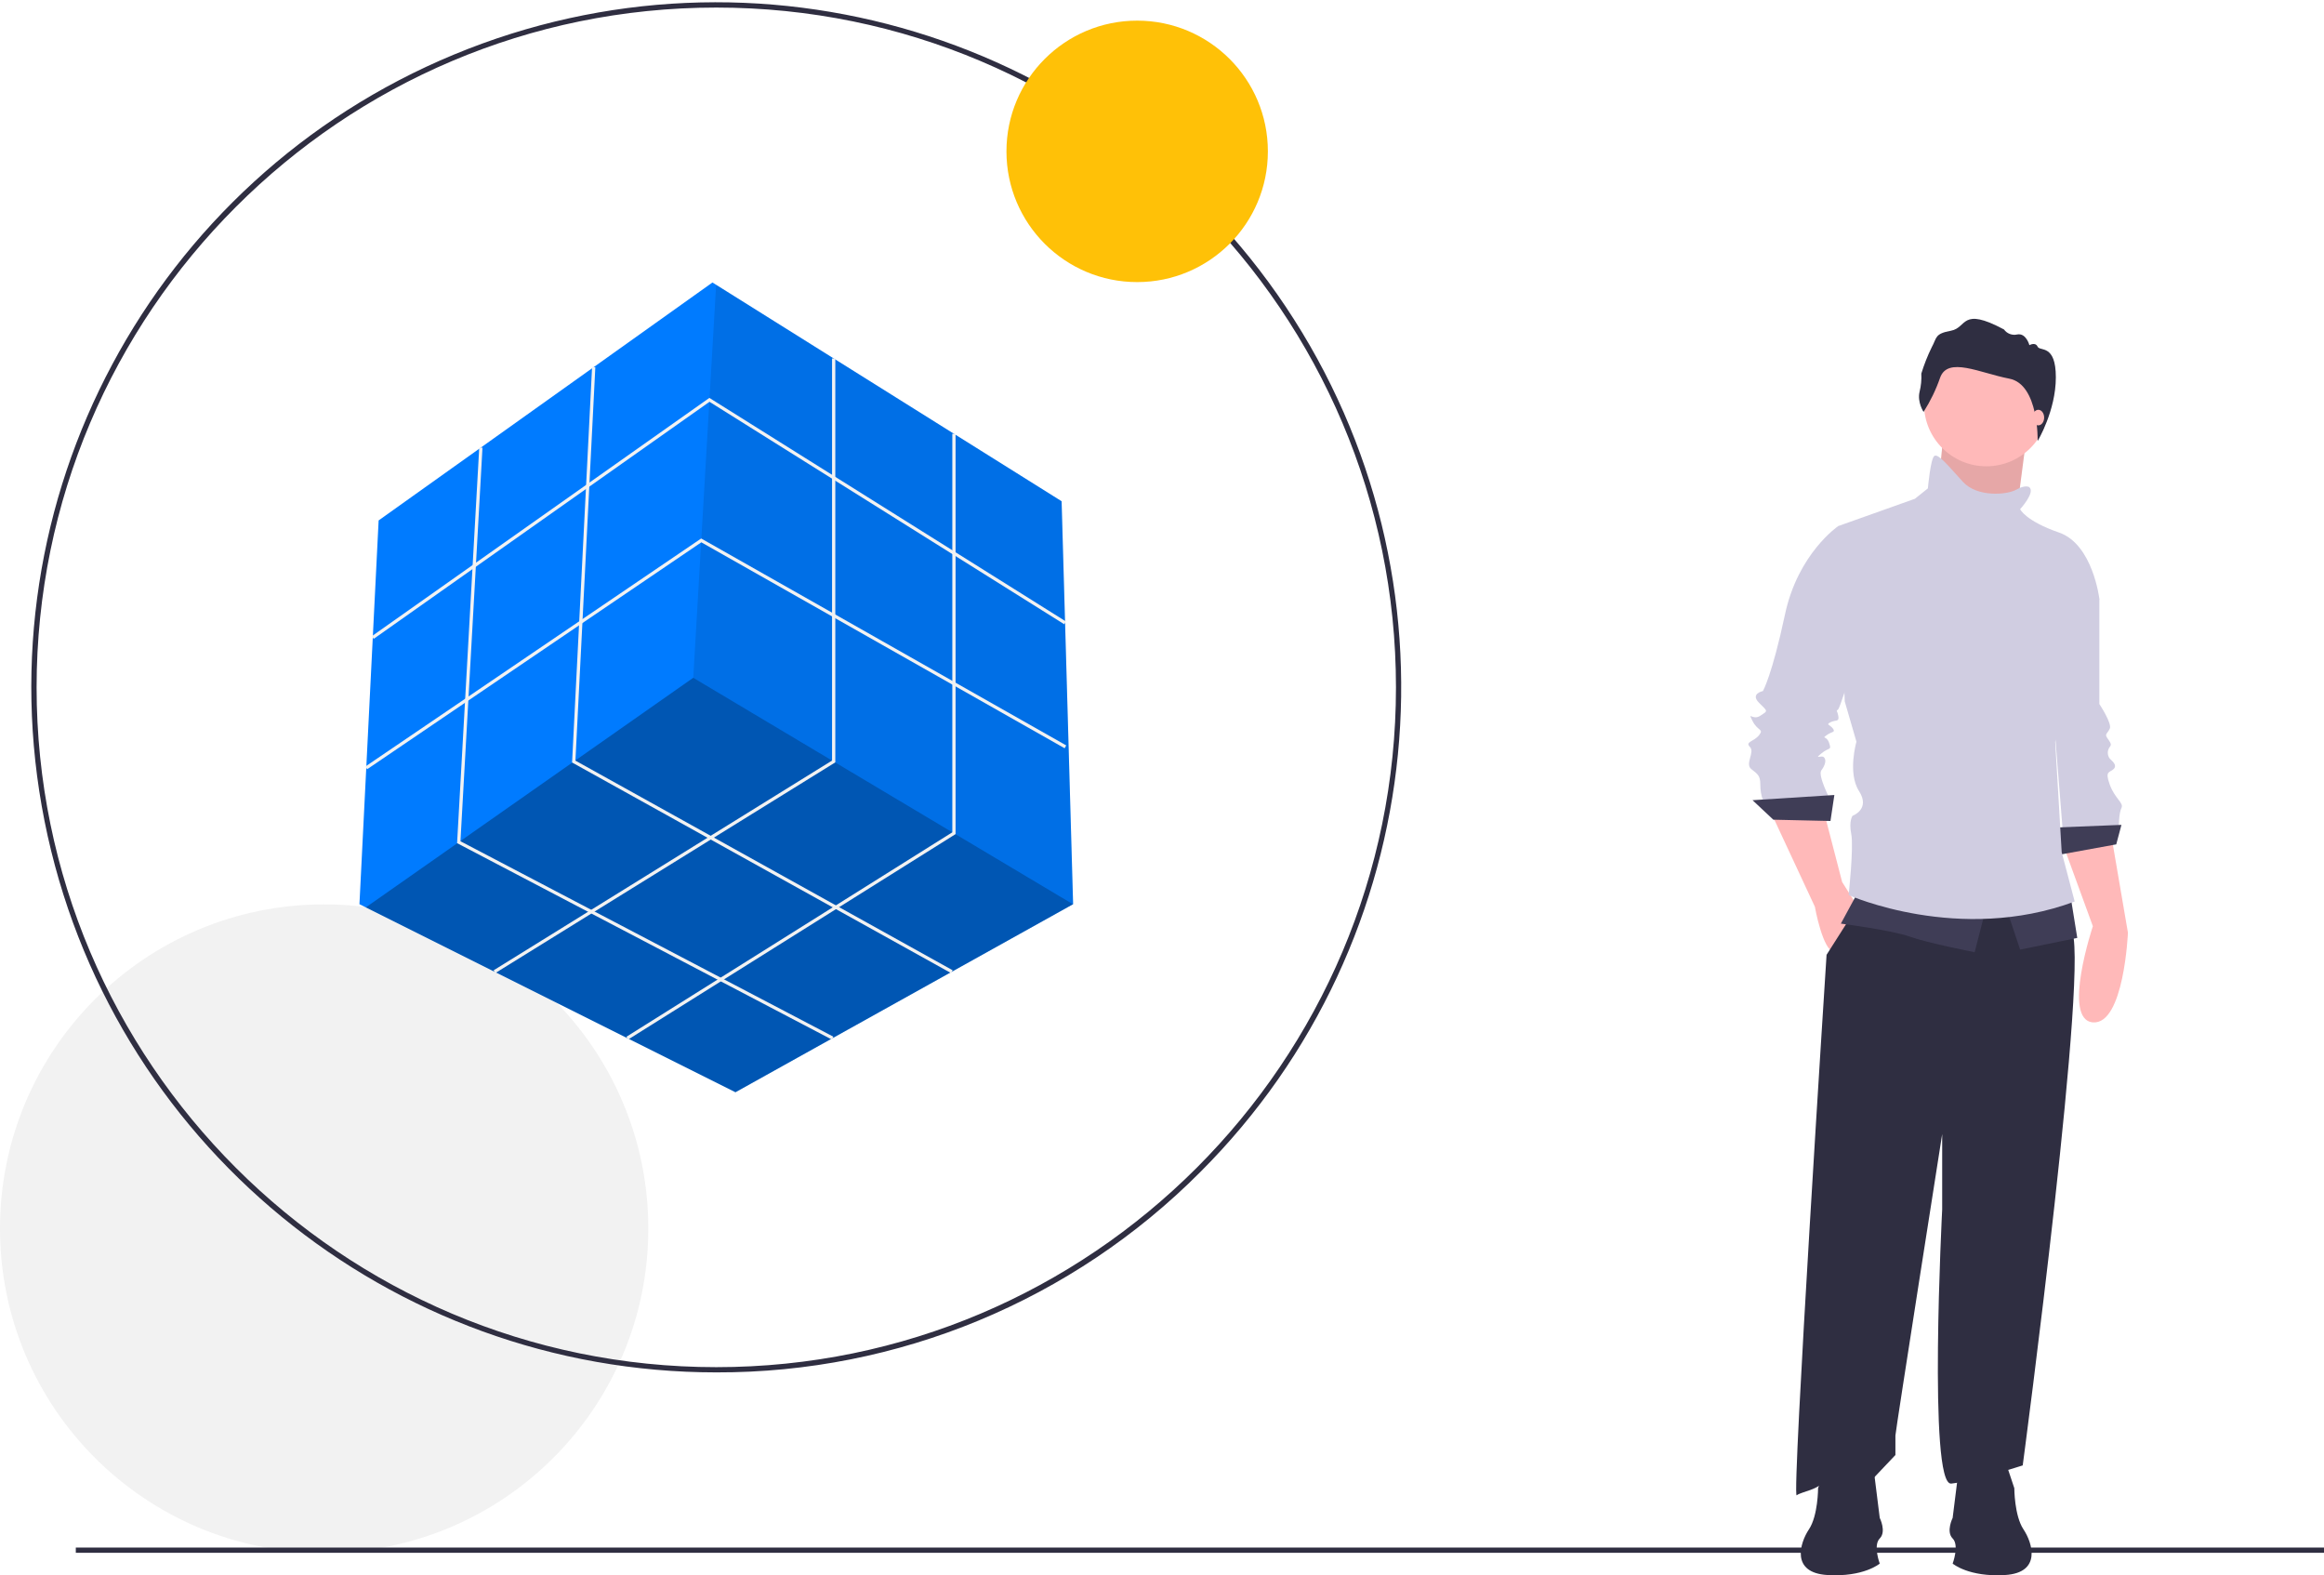 <?xml version="1.0" encoding="UTF-8"?>
<svg width="996px" height="675px" viewBox="0 0 996 675" version="1.1" xmlns="http://www.w3.org/2000/svg" xmlns:xlink="http://www.w3.org/1999/xlink">
    <!-- Generator: Sketch 59.1 (86144) - https://sketch.com -->
    <title>undraw_solution_mindset_34bi</title>
    <desc>Created with Sketch.</desc>
    <g id="Page-1" stroke="none" stroke-width="1" fill="none" fill-rule="evenodd">
        <g id="undraw_solution_mindset_34bi" fill-rule="nonzero">
            <circle id="Oval" fill="#F2F2F2" cx="138.925" cy="526.449" r="138.925"></circle>
            <path d="M306.979,588.07 C166.94,588.07 46.403,489.148 19.083,351.8 C-8.238,214.453 65.268,76.933 194.646,23.343 C324.024,-30.248 473.242,15.017 551.043,131.454 C628.844,247.892 613.56,403.073 514.538,502.095 C459.611,557.323 384.871,588.282 306.979,588.07 Z M306.979,3.241 C146.359,3.241 15.685,133.914 15.685,294.534 C15.685,455.154 146.359,585.828 306.979,585.828 C467.598,585.828 598.272,455.154 598.272,294.534 C598.272,133.914 467.598,3.241 306.979,3.241 Z" id="Shape" fill="#2F2E41"></path>
            <polygon id="Path" fill="#007BFF" points="459.908 387.443 459.875 387.46 315.201 468.019 156.779 388.808 154.049 387.443 162.271 223.003 305.334 121.05 306.913 122.037 454.975 214.781"></polygon>
            <polygon id="Path" fill="#000000" opacity="0.3" points="459.875 387.46 315.201 468.019 156.779 388.808 297.112 290.424"></polygon>
            <polygon id="Path" fill="#000000" opacity="0.1" points="459.908 387.443 297.112 290.424 306.913 122.037 454.975 214.781"></polygon>
            <polygon id="Path" fill="#F2F2F2" points="160.165 273.745 159.361 272.607 304.021 170.5 456.834 266.309 456.094 267.49 304.066 172.173"></polygon>
            <polygon id="Path" fill="#F2F2F2" points="157.361 329.61 156.579 328.458 300.505 230.743 300.882 230.957 456.963 319.417 456.275 320.629 300.571 232.382"></polygon>
            <polygon id="Path" fill="#F2F2F2" points="212.276 416.965 211.542 415.781 356.595 325.9 356.595 153.594 357.988 153.594 357.988 326.676"></polygon>
            <polygon id="Path" fill="#F2F2F2" points="269.209 445.428 268.469 444.248 408.138 356.645 408.138 185.879 409.531 185.879 409.531 357.416"></polygon>
            <polygon id="Path" fill="#F2F2F2" points="407.612 416.982 245.176 326.73 245.199 326.296 253.75 157.281 255.141 157.352 246.612 325.933 408.289 415.764"></polygon>
            <polygon id="Path" fill="#F2F2F2" points="356.507 445.455 195.895 361.288 195.92 360.841 205.388 191.742 206.779 191.82 197.337 360.471 357.154 444.221"></polygon>
            <circle id="Oval" fill="#FFC107" cx="487.357" cy="64.861" r="56.018"></circle>
            <rect id="Rectangle" fill="#2F2E41" x="32.49" y="663.133" width="963.51" height="2.241"></rect>
            <path d="M884.137,361.814 L896.942,396.888 C896.942,396.888 883.58,436.971 896.942,438.085 C910.303,439.198 911.973,399.671 911.973,399.671 L904.736,357.361 L884.137,361.814 Z" id="Path" fill="#FFB9B9"></path>
            <path d="M890.261,247.13 L899.725,256.595 L899.725,301.689 C899.725,301.689 905.292,310.04 904.179,312.267 C903.066,314.493 901.952,314.493 903.066,316.164 C904.179,317.834 905.292,318.947 904.179,320.061 C903.066,321.545 903.066,323.586 904.179,325.071 C905.292,326.184 907.519,327.855 905.849,329.525 C904.179,331.195 901.952,330.081 904.179,336.205 C906.406,342.329 910.303,343.999 909.189,346.226 C908.076,348.453 908.076,354.02 908.076,354.02 L884.137,357.361 L879.127,294.451 L890.261,247.13 Z" id="Path" fill="#D0CDE1"></path>
            <polygon id="Path" fill="#3F3D56" points="909.189 353.464 881.353 354.577 882.467 366.268 906.963 361.814"></polygon>
            <polygon id="Path" fill="#FFB9B9" points="832.641 188.953 829.3 222.357 863.26 227.367 865.765 208.16 868.271 188.953"></polygon>
            <polygon id="Path" fill="#000000" opacity="0.1" points="832.641 188.953 829.3 222.357 863.26 227.367 865.765 208.16 868.271 188.953"></polygon>
            <path d="M758.875,347.896 L777.804,388.537 C777.804,388.537 781.144,407.465 786.155,408.022 C791.165,408.579 796.176,388.537 796.176,388.537 L789.495,377.959 L781.701,347.896 L758.875,347.896 Z" id="Path" fill="#FFB9B9"></path>
            <path d="M798.402,384.64 L782.814,409.136 C782.814,409.136 767.783,642.4 770.01,640.73 C772.237,639.06 779.474,638.503 782.258,634.05 C785.041,629.596 802.299,634.05 802.299,634.05 L812.32,623.472 L812.32,615.121 C812.32,613.451 832.362,485.963 832.362,485.963 L832.362,518.252 C832.362,518.252 826.238,636.833 836.259,635.72 C846.28,634.606 866.879,627.926 866.879,627.926 C866.879,627.926 896.385,406.352 887.477,398.001 C878.57,389.65 874.673,370.722 874.673,370.722 L798.402,384.64 Z" id="Path" fill="#2F2E41"></path>
            <circle id="Oval" fill="#FFB9B9" cx="851.291" cy="173.087" r="26.722"></circle>
            <path d="M791.722,227.645 L787.825,225.418 C787.825,225.418 770.567,237.11 764.999,263.275 C759.432,289.441 755.535,296.122 755.535,296.122 C755.535,296.122 749.968,297.235 753.865,301.132 C757.762,305.029 757.762,304.472 754.422,306.699 C751.081,308.926 748.855,304.472 751.081,308.926 C753.308,313.38 756.092,312.267 753.865,315.05 C751.638,317.834 747.741,317.834 749.968,320.061 C752.195,322.287 747.741,327.298 750.525,329.525 C753.308,331.752 754.422,332.308 754.422,336.205 C754.405,338.48 754.781,340.74 755.535,342.886 L784.485,342.886 C784.485,342.886 778.917,332.308 780.588,330.082 C782.258,327.855 782.814,325.628 781.701,324.514 C780.588,323.401 777.247,325.628 780.588,322.844 C783.928,320.061 785.041,321.731 783.928,318.39 C782.814,315.05 780.588,316.72 782.814,315.05 C785.041,313.38 786.711,313.937 785.598,312.267 C784.485,310.596 782.258,310.596 784.485,309.483 C786.711,308.37 788.382,309.483 787.825,306.699 C787.268,303.916 786.711,305.029 787.825,303.916 C788.938,302.802 800.629,264.945 800.629,263.832 C800.629,262.719 791.722,227.645 791.722,227.645 Z" id="Path" fill="#D0CDE1"></path>
            <polygon id="Path" fill="#3F3D56" points="786.155 340.659 751.081 342.886 759.989 351.237 784.485 351.794"></polygon>
            <path d="M796.176,382.413 L788.938,395.774 C788.938,395.774 810.65,398.558 818.444,401.341 C826.238,404.125 846.28,408.022 846.28,408.022 L851.291,388.537 L796.176,382.413 Z" id="Path" fill="#3F3D56"></path>
            <polygon id="Path" fill="#3F3D56" points="859.641 388.537 865.765 406.909 890.261 401.898 887.477 384.64"></polygon>
            <path d="M869.662,208.717 C869.662,208.717 867.992,207.603 864.095,209.83 C860.198,212.057 847.394,213.171 841.27,206.49 C835.146,199.809 830.692,194.242 829.022,195.356 C827.352,196.469 826.238,209.274 826.238,209.274 L820.671,213.727 L787.825,225.418 L790.608,300.575 L795.619,317.834 C795.619,317.834 791.722,331.195 796.732,338.989 C801.743,346.783 793.949,349.567 793.949,349.567 C793.949,349.567 792.279,351.794 793.392,357.361 C794.505,362.928 792.279,383.527 792.279,383.527 C792.279,383.527 839.6,404.682 889.148,386.31 L883.58,365.155 L880.797,317.834 C880.797,317.834 883.58,310.04 883.024,306.699 C882.467,303.359 899.725,256.595 899.725,256.595 C899.725,256.595 896.942,233.213 882.467,228.202 C867.992,223.192 865.765,218.181 865.765,218.181 C865.765,218.181 872.446,210.944 869.662,208.717 Z" id="Path" fill="#D0CDE1"></path>
            <path d="M824.383,176.51 C824.383,176.51 821.608,172.348 822.675,167.865 C823.313,165.32 823.565,162.694 823.422,160.074 C824.616,156.19 826.115,152.407 827.905,148.76 C830.146,144.705 829.079,142.997 836.123,141.716 C843.167,140.435 840.286,131.256 858.857,141.182 C860.138,142.971 862.37,143.814 864.514,143.317 C868.356,142.57 869.743,147.906 869.743,147.906 C869.743,147.906 872.305,146.412 873.265,148.547 C874.226,150.681 881.075,147.266 881.075,161.674 C881.075,176.083 873.281,188.953 873.281,188.953 C873.281,188.953 873.852,164.716 861.152,162.262 C848.451,159.807 834.789,152.656 831.48,161.835 C829.694,166.986 827.312,171.912 824.383,176.51 L824.383,176.51 Z" id="Path" fill="#2F2E41"></path>
            <ellipse id="Oval" fill="#FFB9B9" cx="873.559" cy="178.933" rx="2.505" ry="3.34"></ellipse>
            <path d="M859.363,625.953 L863.279,637.699 C863.279,637.699 863.279,649.445 867.194,655.318 C871.109,661.191 875.025,673.916 859.363,674.895 C843.702,675.873 836.85,670 836.85,670 C836.85,670 839.787,662.17 836.85,659.233 C833.914,656.297 836.85,650.424 836.85,650.424 L839.787,626.932 L859.363,625.953 Z" id="Path" fill="#2F2E41"></path>
            <path d="M783.093,625.953 L779.178,637.699 C779.178,637.699 779.178,649.445 775.263,655.318 C771.347,661.191 767.432,673.916 783.093,674.895 C798.755,675.873 805.606,670 805.606,670 C805.606,670 802.67,662.17 805.606,659.233 C808.543,656.297 805.606,650.424 805.606,650.424 L802.67,626.932 L783.093,625.953 Z" id="Path" fill="#2F2E41"></path>
        </g>
    </g>
</svg>